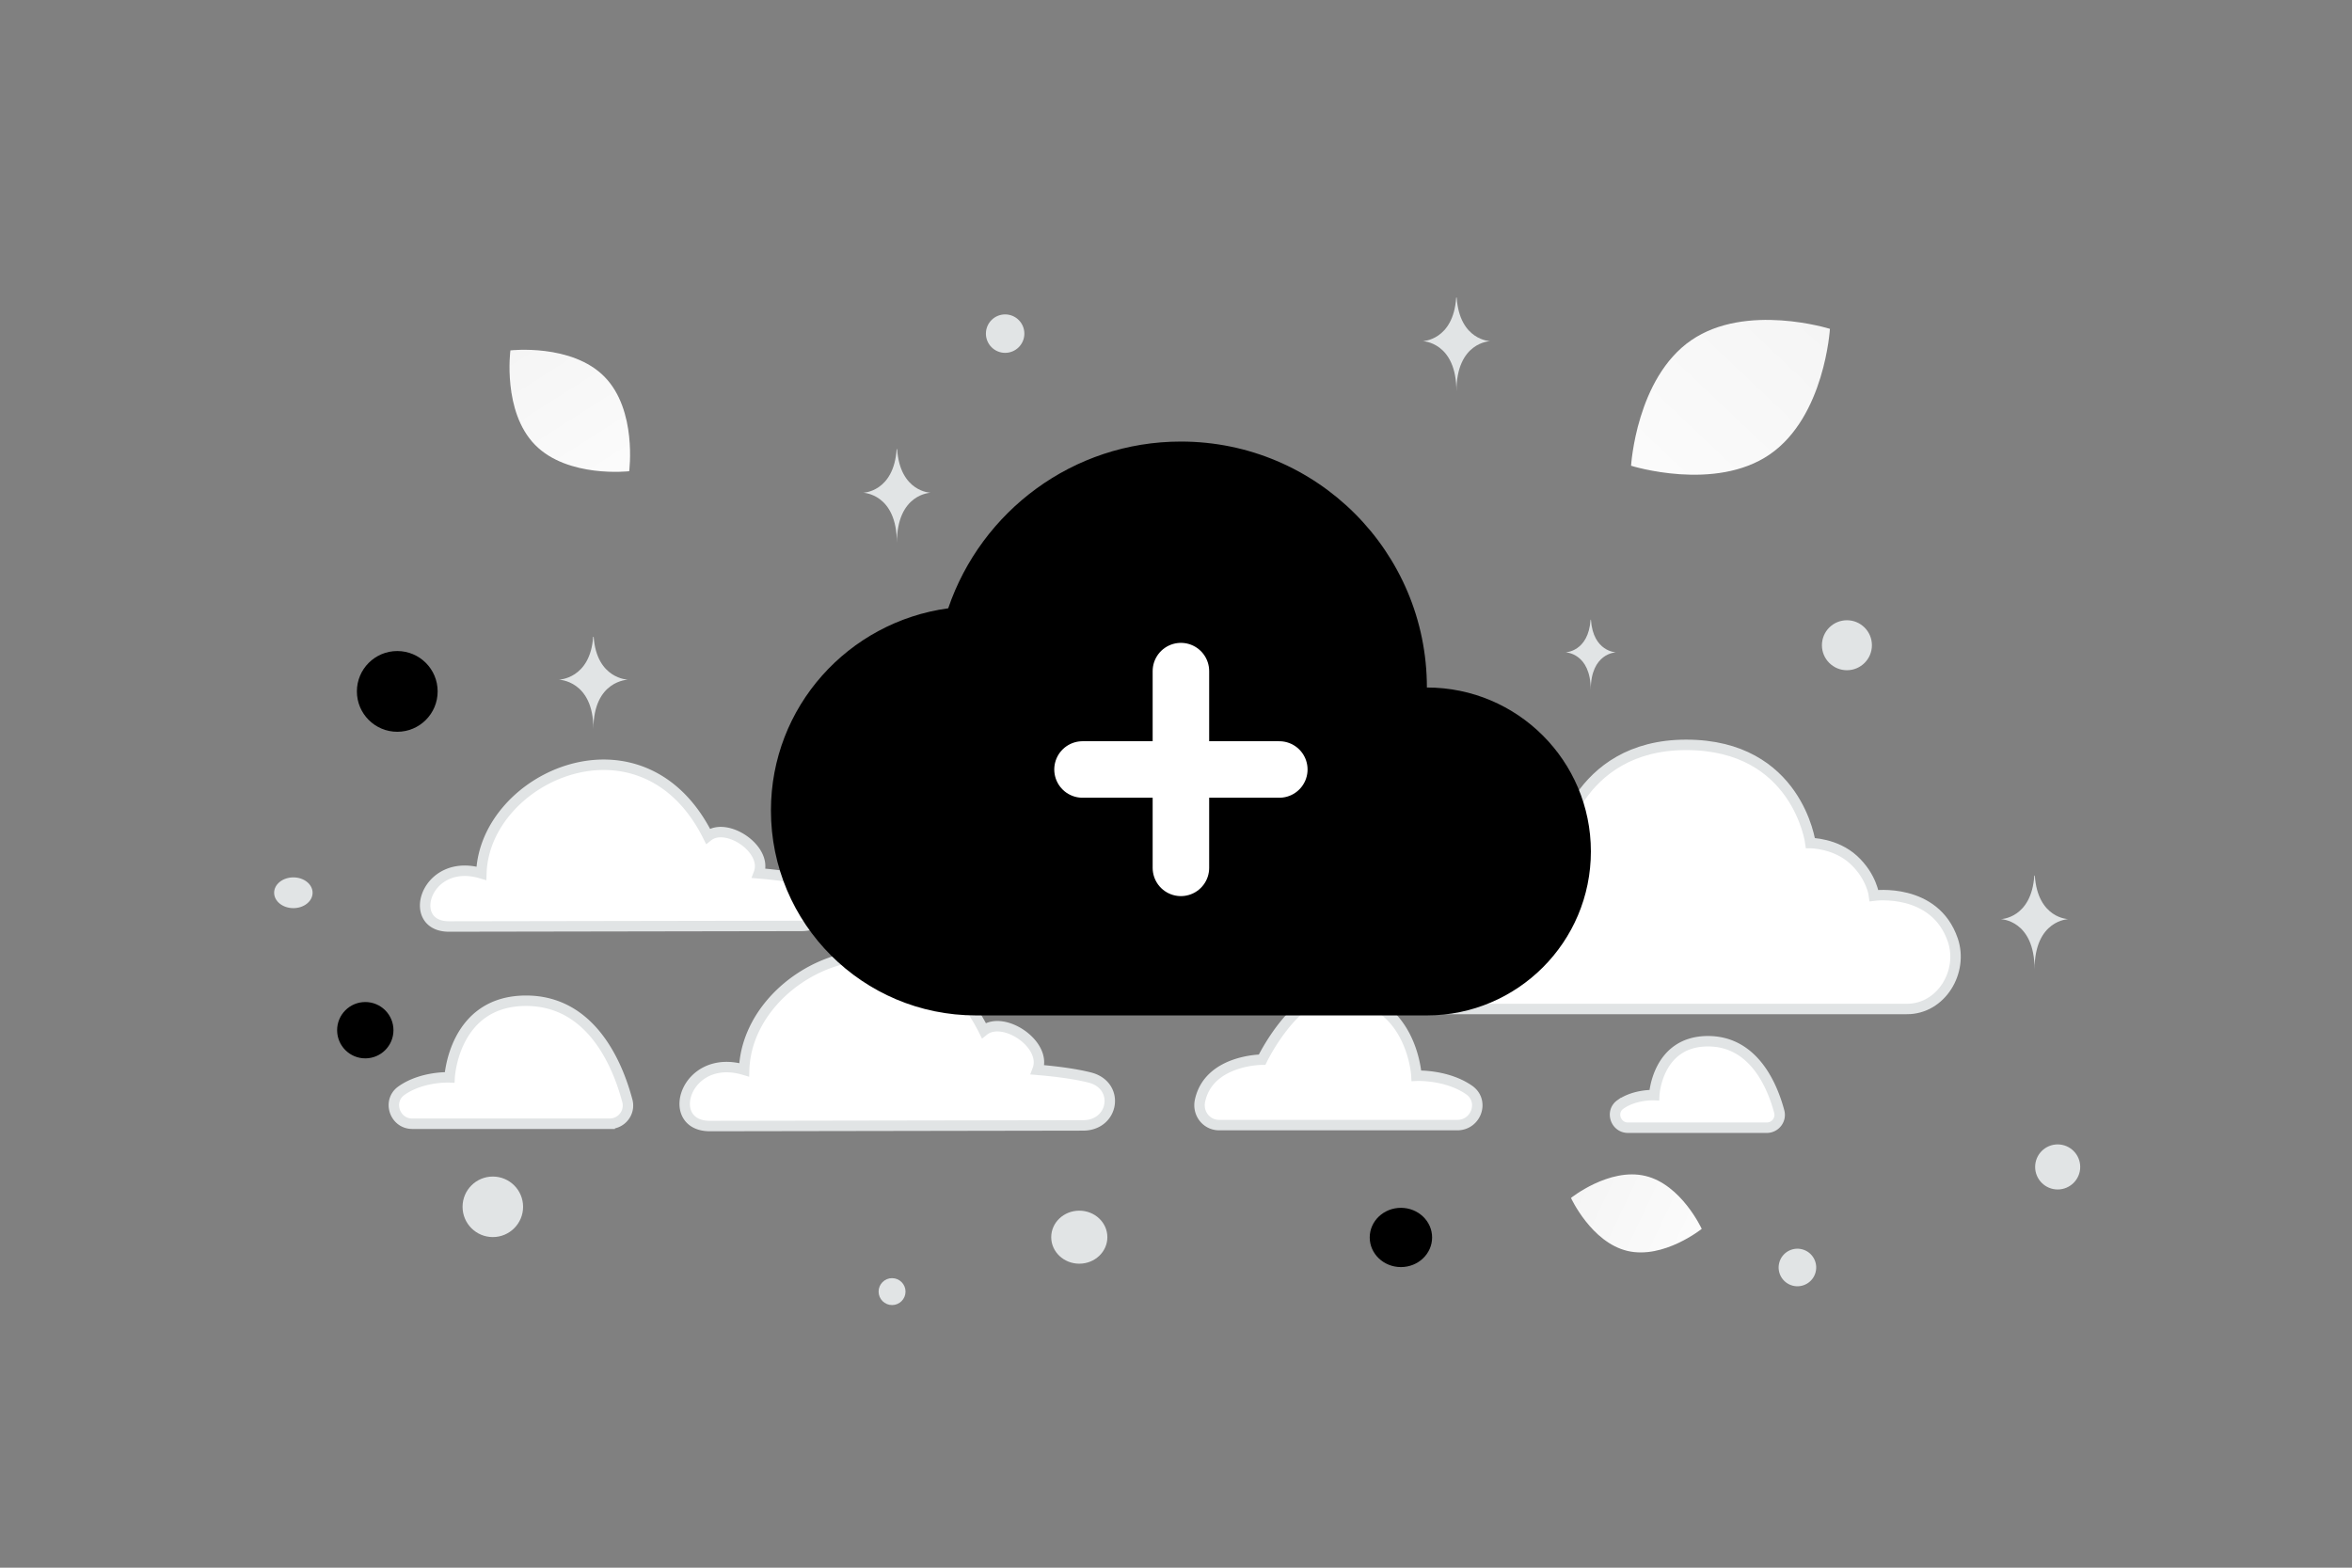 <svg width="900" height="600" viewBox="0 0 900 600" fill="none" xmlns="http://www.w3.org/2000/svg"><rect x="0" y="0" width="900" height="600" fill="#808080" stroke="none"/><path fill="transparent" d="M0 0h900v600H0z"/><path fill-rule="evenodd" clip-rule="evenodd" d="M271.648 430.971c-17.832 0-9.489-28.276 13.103-21.523 1.25-39.262 65.247-67.99 91.711-15.033 7.482-5.921 24.282 5.262 20.562 15.033 8.311.709 14.849 1.67 19.936 2.943 11.746 2.941 9.421 18.448-2.686 18.339l-142.626.241zm-99.843-76.369c-16.862 0-8.972-26.739 12.391-20.352 1.182-37.128 61.699-64.293 86.723-14.217 7.075-5.598 22.962 4.977 19.444 14.217 7.859.67 14.042 1.579 18.852 2.783 11.107 2.78 8.908 17.444-2.54 17.341l-134.87.228zm61.49 75.485h-75.543c-6.754 0-9.663-8.764-4.137-12.65.077-.056.156-.112.234-.166 7.87-5.42 18.198-4.927 18.198-4.927s1.474-29.327 29.261-29.327c25.122 0 35.14 24.71 38.754 38.323 1.173 4.423-2.2 8.747-6.767 8.747zm442.781 1.522h-53.125c-4.75 0-6.796-6.163-2.909-8.896a9.65 9.65 0 0 1 .164-.116c5.534-3.812 12.797-3.465 12.797-3.465s1.037-20.624 20.578-20.624c17.667 0 24.713 17.377 27.254 26.95.825 3.111-1.547 6.151-4.759 6.151zm-209.509-.995h91.036c7.369 0 10.548-9.329 4.515-13.468-.084-.058-.17-.117-.256-.174-8.588-5.771-19.86-5.247-19.86-5.247s-1.611-31.217-31.938-31.217c-14.994 0-27.111 25.053-27.111 25.053s-20.397 0-23.772 15.741c-1.021 4.769 2.4 9.312 7.386 9.312z" fill="#fff" stroke="#E1E4E5" stroke-width="4"/><path fill-rule="evenodd" clip-rule="evenodd" d="M729.653 386.176H527.829c-18.945 0-18.076-15.68-11.888-21.144 6.343-5.6 18.875-3.329 18.875-3.329s3.732-10.547 16.013-15.681c10.863-4.542 22.243-2.381 22.243-2.381s0-7.238 6.955-13.233c6.957-5.996 16.231-5.413 16.231-5.413s6.375-39.914 48.978-39.914 47.53 37.583 47.53 37.583 9.564 0 16.52 6.41c6.955 6.41 7.825 13.692 7.825 13.692s23.262-3.15 30.141 17.021c4.1 12.023-4.323 26.389-17.599 26.389z" fill="#fff" stroke="#E1E4E5" stroke-width="4"/><path fill-rule="evenodd" clip-rule="evenodd" d="M362.834 232.818C324.572 238.042 295 270.5 295 310.191c0 43.314 35.125 78.439 78.439 78.439h172.567c34.654 0 62.751-28.097 62.751-62.751 0-34.655-28.097-62.752-62.751-62.752 0-51.989-42.138-94.127-94.127-94.127-41.369 0-76.416 26.716-89.045 63.818z" fill="#000"/><path d="M489.531 294.503h-75.302m37.65 37.652v-75.301" stroke="#fff" stroke-width="21.625" stroke-linecap="round" stroke-linejoin="round"/><path d="M622.751 478.766c13.811 3.272 28.419-8.441 28.419-8.441s-7.795-17.011-21.611-20.273c-13.811-3.272-28.414 8.431-28.414 8.431s7.795 17.011 21.606 20.283z" fill="url(#a)"/><path d="M677.233 173.9c-21.005 14.469-53.096 4.355-53.096 4.355s1.987-33.568 23.007-48.023c21.005-14.468 53.082-4.368 53.082-4.368s-1.987 33.568-22.993 48.036z" fill="url(#b)"/><path d="M204.75 170.274c12.547 12.77 36.01 10.077 36.01 10.077s3.105-23.397-9.454-36.16c-12.547-12.77-35.998-10.085-35.998-10.085s-3.105 23.397 9.442 36.168z" fill="url(#c)"/><circle r="10.78" transform="matrix(1 0 0 -1 139.78 394.287)" fill="#000"/><ellipse rx="11.936" ry="11.339" transform="matrix(1 0 0 -1 536.064 473.61)" fill="#000"/><circle cx="152.017" cy="264.623" r="15.452" fill="#000"/><ellipse cx="412.995" cy="473.505" rx="10.743" ry="10.146" fill="#E1E4E5"/><circle cx="787.376" cy="446.622" r="8.624" fill="#E1E4E5"/><circle cx="341.351" cy="494.336" r="5.151" fill="#E1E4E5"/><circle cx="384.618" cy="127.688" r="7.358" fill="#E1E4E5"/><circle cx="687.788" cy="485.105" r="7.19" transform="rotate(105 687.788 485.105)" fill="#E1E4E5"/><circle cx="706.73" cy="246.951" r="9.565" fill="#E1E4E5"/><ellipse cx="112.256" cy="341.686" rx="7.358" ry="5.886" fill="#E1E4E5"/><circle cx="188.581" cy="461.882" r="11.581" transform="rotate(90 188.581 461.882)" fill="#E1E4E5"/><path d="M227.169 243.73h-.192c-1.14 16.151-13.151 16.399-13.151 16.399s13.245.259 13.245 18.92c0-18.661 13.244-18.92 13.244-18.92s-12.006-.248-13.146-16.399zm330.236-129.843h-.188c-1.113 16.431-12.844 16.683-12.844 16.683s12.935.264 12.935 19.249c0-18.985 12.936-19.249 12.936-19.249s-11.726-.252-12.839-16.683zm221.224 221.224h-.188c-1.113 16.431-12.844 16.684-12.844 16.684s12.936.263 12.936 19.248c0-18.985 12.935-19.248 12.935-19.248s-11.726-.253-12.839-16.684zm-435.336-163.2h-.188c-1.113 16.431-12.844 16.684-12.844 16.684s12.936.263 12.936 19.248c0-18.985 12.935-19.248 12.935-19.248s-11.726-.253-12.839-16.684zm265.484 65.29h-.14c-.832 12.277-9.597 12.466-9.597 12.466s9.665.197 9.665 14.382c0-14.185 9.666-14.382 9.666-14.382s-8.762-.189-9.594-12.466z" fill="#E1E4E5"/><defs><linearGradient id="a" x1="674.76" y1="486.901" x2="553.858" y2="429.783" gradientUnits="userSpaceOnUse"><stop stop-color="#fff"/><stop offset="1" stop-color="#EEE"/></linearGradient><linearGradient id="b" x1="595.409" y1="221.373" x2="760.758" y2="47.016" gradientUnits="userSpaceOnUse"><stop stop-color="#fff"/><stop offset="1" stop-color="#EEE"/></linearGradient><linearGradient id="c" x1="254.811" y1="213.894" x2="164.103" y2="71.701" gradientUnits="userSpaceOnUse"><stop stop-color="#fff"/><stop offset="1" stop-color="#EEE"/></linearGradient></defs></svg>